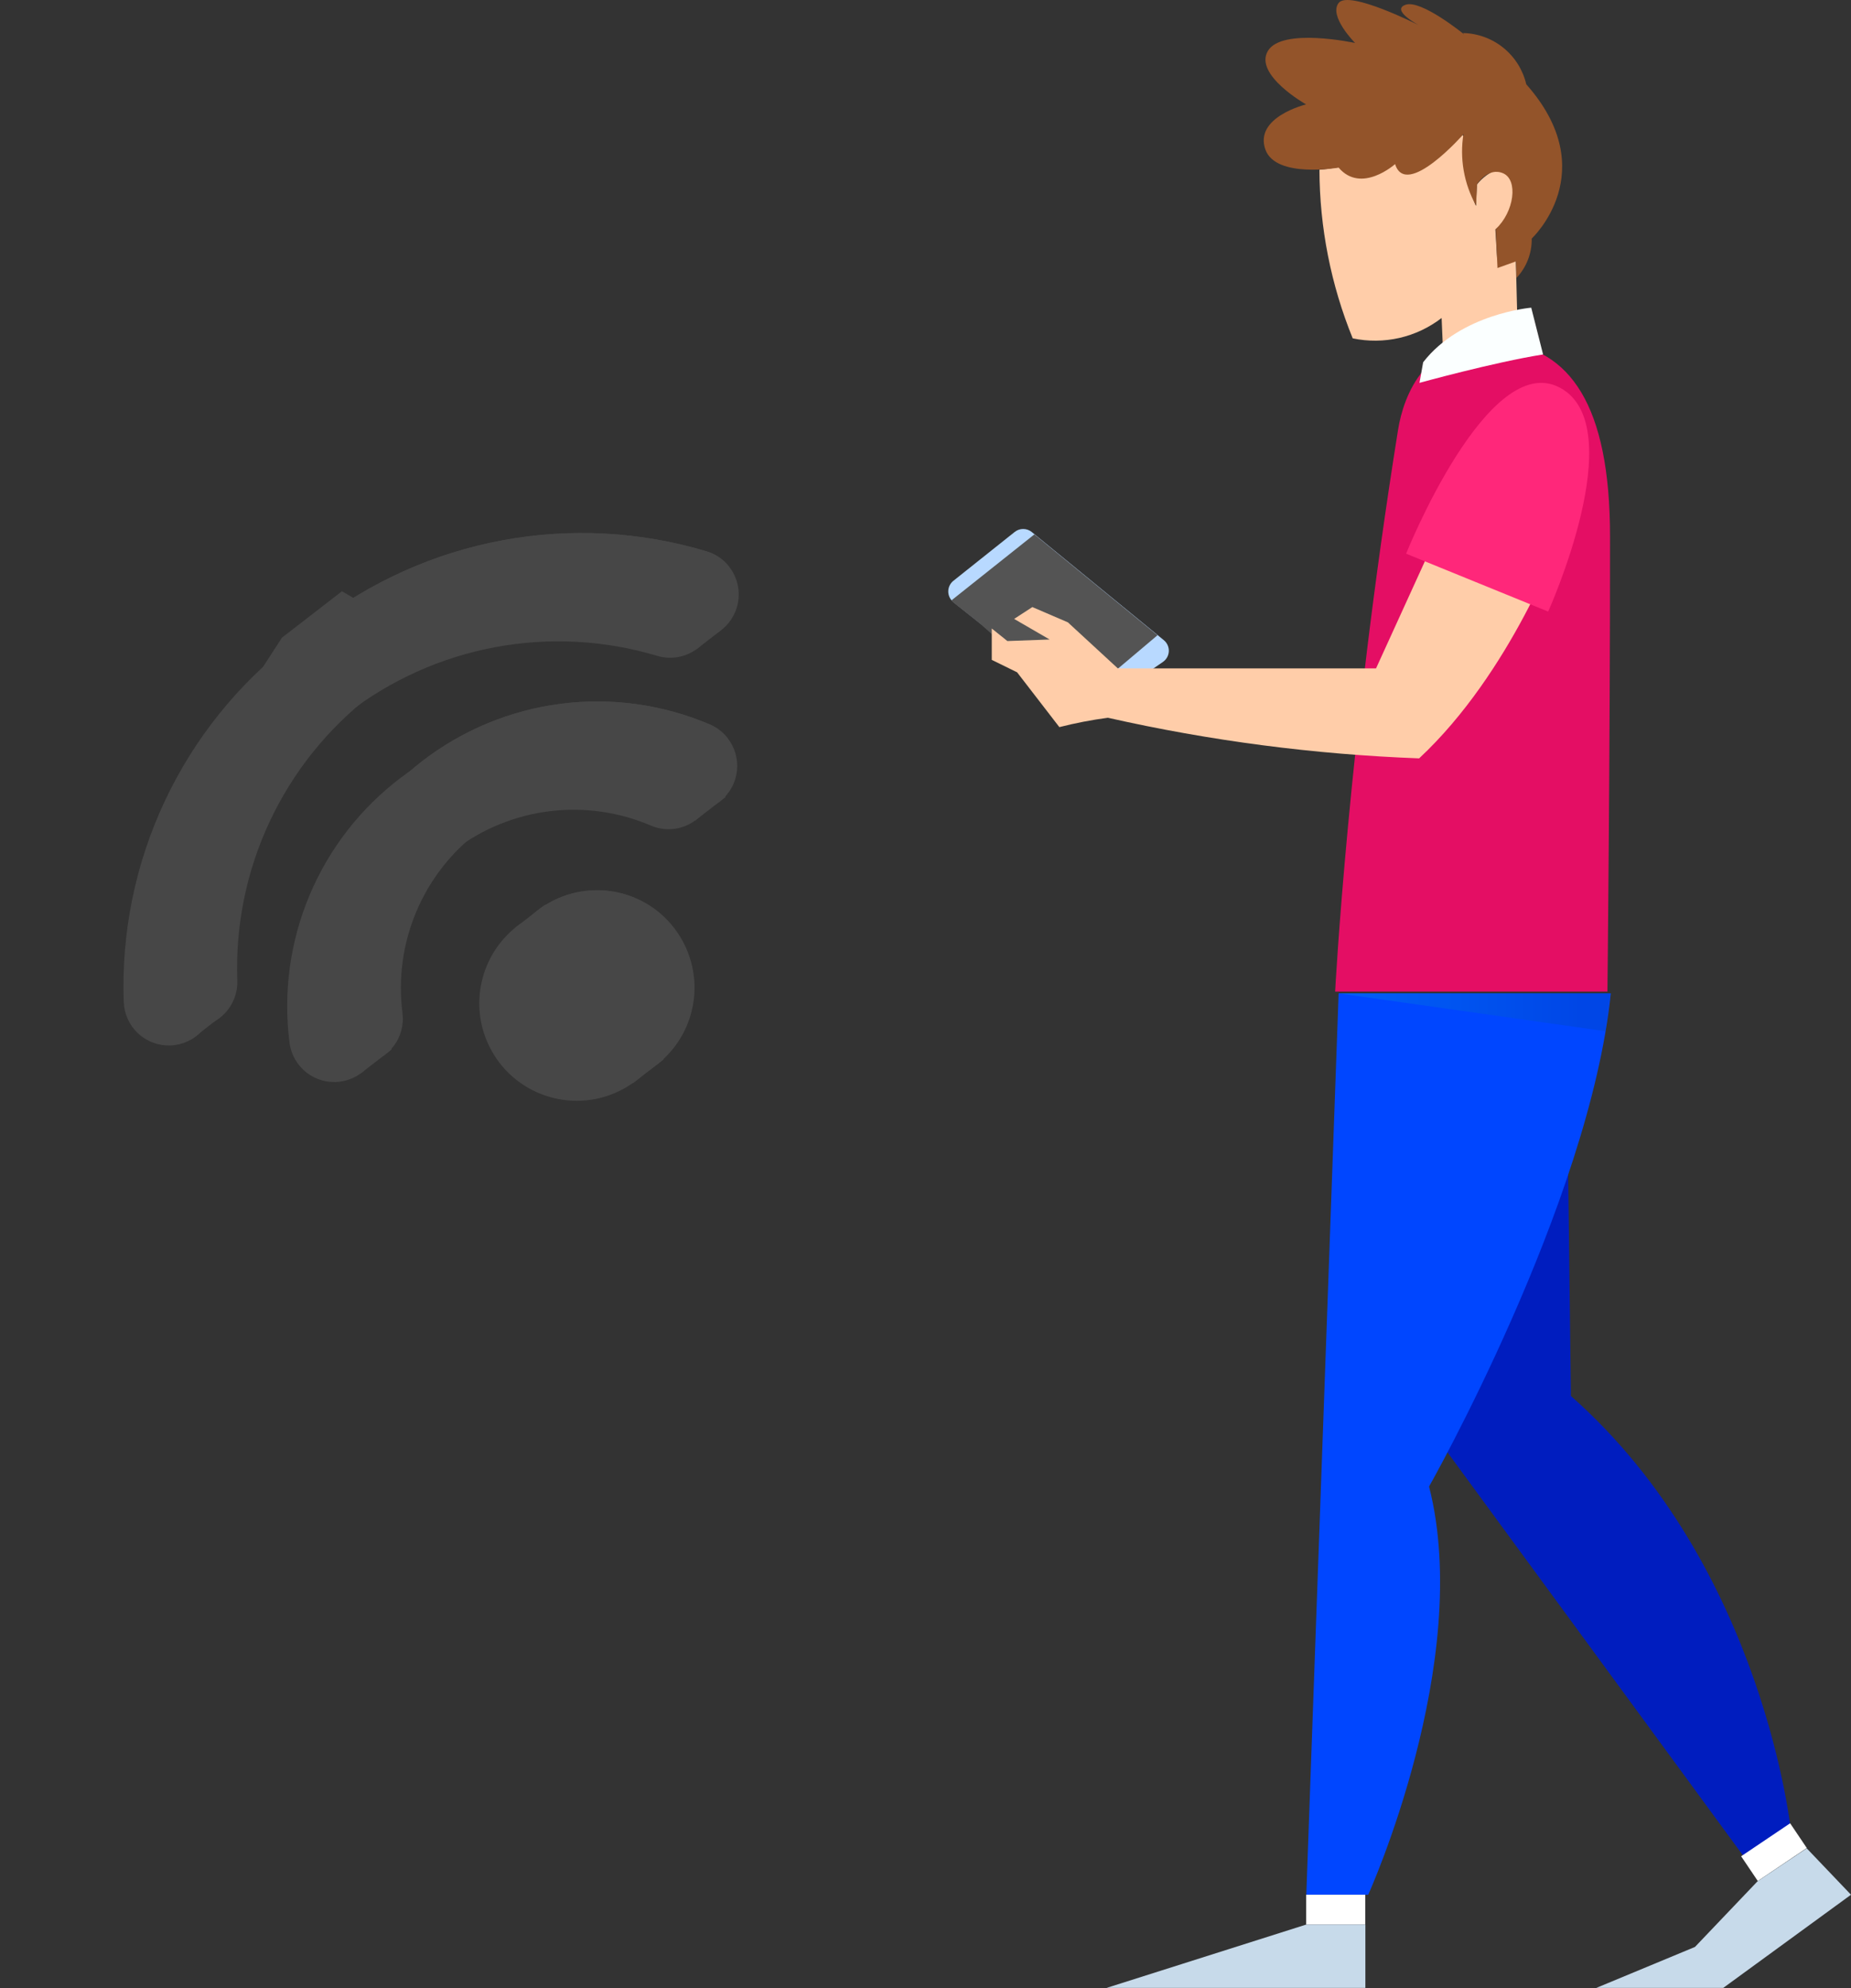 <svg width="244" height="262" viewBox="0 0 244 262" fill="none" xmlns="http://www.w3.org/2000/svg">
<rect x="0" y="0" width="244" height="262" fill="#333333" stroke="none"/>
<path d="M211.893 130.66H176C176 130.66 177.701 97.792 184.302 56.579C185.02 52.18 187.938 44.099 197.895 45.082C206.915 46.002 212.236 53.303 212.236 70.696C212.252 98.385 211.893 130.66 211.893 130.66Z" fill="#E40E64"/>
<path d="M188.381 188.067L229.736 244.459L236.135 241.666C236.135 241.666 232.686 206.552 207.077 183.949L206.64 148.382L184.792 167.101" fill="#001DBF"/>
<path d="M176.459 130.895L172.198 249.669H180.36C180.36 249.669 194.265 218.954 188.381 195.882C188.381 195.882 209.496 158.6 212.336 130.895H176.459Z" fill="#0046FF"/>
<path style="mix-blend-mode:multiply" opacity="0.29" d="M176.458 130.895L211.649 135.887L212.336 130.895" fill="url(#paint0_linear_17_38)"/>
<path d="M173.93 22.37C173.953 29.987 175.442 37.529 178.315 44.584C180.347 45.011 182.447 44.992 184.47 44.529C186.494 44.066 188.392 43.169 190.035 41.901L190.301 48.14L200.101 45.457L199.789 33.196L197.354 34.085L197.12 30.232C198.018 29.566 198.707 28.656 199.105 27.612C199.503 26.567 199.594 25.43 199.367 24.336C198.587 20.467 195.326 23.4 194.686 24.336L194.561 27.143C194.561 27.143 192.251 22.323 194.342 19.531L190.769 15.538C185.95 19.42 180.093 21.796 173.93 22.37Z" fill="#FFCDA9"/>
<path d="M201.194 11.107C200.752 9.219 199.695 7.532 198.189 6.309C196.684 5.087 194.815 4.398 192.876 4.353C194.436 9.111 191.752 13.712 190.348 18.392L192.923 17.612C192.389 20.865 192.972 24.202 194.577 27.081L194.702 24.273C194.702 24.273 196.153 21.964 198.151 22.838C200.148 23.712 199.617 27.908 197.167 30.185L197.401 35.318L199.836 34.444L199.914 36.612C201.229 35.212 201.945 33.354 201.912 31.433C201.912 31.433 211.4 22.635 201.194 11.107Z" fill="#93542A"/>
<path d="M192.923 17.675C192.923 17.675 185.354 26.301 183.903 21.621C183.903 21.621 179.455 25.599 176.459 22.089C176.459 22.089 168.219 23.54 166.814 19.734C165.254 15.428 172.167 13.759 172.167 13.759C172.167 13.759 165.285 9.875 167.126 6.724C168.968 3.573 178.628 5.663 178.628 5.663C178.628 5.663 175.117 2.138 176.459 0.391C177.801 -1.357 187.039 3.323 187.039 3.323C187.039 3.323 183.263 1.327 185.292 0.625C187.32 -0.077 192.876 4.431 192.876 4.431L195.279 7.66L194.577 16.224L192.923 17.675Z" fill="#93542A"/>
<path d="M203.41 46.705L201.849 40.543C201.849 40.543 192.564 41.323 187.601 47.734L187.117 50.449C187.117 50.449 196.933 47.734 203.41 46.705Z" fill="#FBFFFF"/>
<path d="M179.97 249.669H172.183V253.6H179.97V249.669Z" fill="white"/>
<path d="M235.977 240.253L229.518 244.601L231.714 247.861L238.173 243.513L235.977 240.253Z" fill="white"/>
<path d="M179.985 253.6V261.946H145.871L172.182 253.6H179.985Z" fill="#C7DAEA"/>
<path d="M238.163 243.554L244 249.669L227.161 261.945H210.432L223.432 256.548L231.687 247.89L238.163 243.554Z" fill="#C7DAEA"/>
<path d="M131.67 84.097L125.677 79.339C125.466 79.171 125.296 78.958 125.178 78.715C125.061 78.471 125 78.205 125 77.935C125 77.665 125.061 77.399 125.178 77.156C125.296 76.913 125.466 76.699 125.677 76.531L133.746 70.104C134.065 69.845 134.465 69.703 134.877 69.703C135.289 69.703 135.689 69.845 136.008 70.104L153.424 84.362C153.64 84.54 153.81 84.765 153.923 85.02C154.036 85.276 154.087 85.554 154.073 85.832C154.06 86.111 153.981 86.383 153.844 86.626C153.707 86.869 153.515 87.076 153.284 87.232L147.042 91.522" fill="#B8D9FF"/>
<path d="M152.582 83.707L136.352 70.416L125.428 79.105C125.428 79.105 125.521 79.277 125.615 79.339L129.173 82.163L141.47 93.082L152.582 83.707Z" fill="#545454"/>
<path d="M146.043 94.579C143.888 94.865 141.752 95.277 139.645 95.812L134.074 88.589L130.734 86.951V82.818L132.794 84.471L138.365 84.268L133.683 81.554L136.087 79.994L140.768 82.006L147.354 88.075H181.39L191.596 65.705L205.641 70.868C205.641 70.868 199.243 88.589 187.071 99.93C173.259 99.415 159.525 97.623 146.043 94.579Z" fill="#FFCDA9"/>
<path d="M185.354 72.959L204.08 80.587C204.08 80.587 215.129 56.174 205.641 51.089C196.153 46.004 185.354 72.959 185.354 72.959Z" fill="#FF277A"/>
<g opacity="0.1">
<path d="M87.319 126.044C83.922 119.815 76.116 117.521 69.883 120.921C63.65 124.32 61.351 132.127 64.747 138.356C68.143 144.586 75.949 146.88 82.182 143.48C88.415 140.08 90.715 132.274 87.319 126.044Z" fill="white"/>
<path d="M91.977 85.429C91.23 86.008 90.356 86.399 89.427 86.572C88.499 86.745 87.542 86.694 86.638 86.423C79.722 84.349 72.41 83.955 65.309 85.272C58.208 86.59 51.523 89.582 45.808 94C40.093 98.417 35.514 104.133 32.449 110.674C29.385 117.214 27.925 124.389 28.19 131.604C28.218 132.384 28.093 133.161 27.82 133.892C27.548 134.624 27.135 135.294 26.604 135.866C25.531 137.02 24.043 137.702 22.468 137.76C21.689 137.789 20.911 137.664 20.18 137.392C19.449 137.121 18.778 136.708 18.207 136.177C17.053 135.105 16.373 133.618 16.315 132.044C15.98 122.941 17.821 113.889 21.686 105.638C25.551 97.387 31.328 90.176 38.538 84.603C45.747 79.029 54.182 75.255 63.14 73.594C72.099 71.932 81.323 72.431 90.047 75.049C91.093 75.362 92.032 75.957 92.762 76.769C93.491 77.582 93.982 78.579 94.181 79.653C94.379 80.727 94.278 81.834 93.888 82.854C93.498 83.874 92.834 84.767 91.969 85.435L91.977 85.429Z" fill="white"/>
<path d="M27.458 129.582L22.529 133.392L25.266 136.932L29.078 133.985L27.458 129.582Z" fill="white"/>
<path d="M91.774 108.015C90.937 108.666 89.941 109.081 88.89 109.217C87.839 109.352 86.77 109.204 85.796 108.788C81.604 106.993 77.01 106.338 72.482 106.891C67.953 107.444 63.651 109.185 60.011 111.936C56.37 114.688 53.522 118.352 51.755 122.558C49.987 126.764 49.364 131.362 49.947 135.885C50.147 137.447 49.719 139.025 48.756 140.272C47.793 141.518 46.374 142.332 44.812 142.534C43.25 142.735 41.672 142.308 40.425 141.346C39.179 140.384 38.366 138.966 38.166 137.404C37.316 130.805 38.226 124.098 40.805 117.962C43.384 111.826 47.539 106.48 52.849 102.465C58.159 98.451 64.436 95.911 71.042 95.103C77.649 94.295 84.35 95.248 90.467 97.865C91.418 98.272 92.246 98.92 92.87 99.745C93.493 100.57 93.89 101.544 94.021 102.57C94.152 103.596 94.013 104.638 93.618 105.594C93.223 106.551 92.585 107.387 91.767 108.021L91.774 108.015Z" fill="white"/>
<path d="M48.908 134.735L44.876 137.852L47.612 141.392L51.644 138.275L48.908 134.735Z" fill="white"/>
<path d="M92.904 101.487L88.873 104.603L91.609 108.143L95.641 105.027L92.904 101.487Z" fill="white"/>
<path d="M71.859 119.199L67.827 122.316L70.564 125.856L74.595 122.739L71.859 119.199Z" fill="white"/>
<path d="M84.754 136.055L80.723 139.172L83.459 142.712L87.491 139.595L84.754 136.055Z" fill="white"/>
<path d="M93.123 78.879L89.091 81.996L91.827 85.536L95.069 83.03L93.123 78.879Z" fill="white"/>
<path d="M70.842 119.99C68.83 121.545 67.324 123.661 66.515 126.071C65.706 128.481 65.629 131.076 66.295 133.529C66.961 135.981 68.339 138.18 70.256 139.849C72.172 141.517 74.541 142.579 77.062 142.901C79.584 143.223 82.144 142.79 84.42 141.657C86.697 140.524 88.586 138.742 89.85 136.536C91.114 134.33 91.695 131.799 91.521 129.264C91.346 126.728 90.424 124.302 88.87 122.292C86.786 119.596 83.716 117.839 80.335 117.407C76.954 116.976 73.539 117.905 70.842 119.99ZM55.632 100.314C50.431 104.354 46.372 109.678 43.854 115.762C41.337 121.846 40.447 128.48 41.274 135.01C41.474 136.572 42.287 137.99 43.534 138.952C44.78 139.914 46.358 140.341 47.92 140.139C49.483 139.938 50.901 139.124 51.864 137.878C52.827 136.631 53.255 135.053 53.055 133.491C52.472 128.968 53.096 124.37 54.863 120.164C56.63 115.958 59.479 112.294 63.119 109.542C66.759 106.791 71.061 105.05 75.59 104.497C80.118 103.944 84.712 104.598 88.904 106.394C90.354 107.011 91.99 107.028 93.453 106.44C94.915 105.852 96.085 104.707 96.704 103.257C97.323 101.808 97.34 100.172 96.753 98.71C96.166 97.248 95.022 96.08 93.572 95.462C87.39 92.823 80.615 91.882 73.946 92.735C67.277 93.588 60.955 96.204 55.632 100.314ZM93.142 72.648C84.418 70.03 75.193 69.532 66.235 71.194C57.276 72.855 48.842 76.629 41.632 82.203C34.422 87.776 28.645 94.988 24.779 103.239C20.914 111.49 19.073 120.542 19.408 129.645C19.465 131.219 20.146 132.706 21.3 133.778C22.454 134.85 23.987 135.419 25.561 135.361C27.136 135.303 28.623 134.622 29.696 133.467C30.769 132.313 31.34 130.78 31.282 129.205C31.018 121.99 32.478 114.815 35.542 108.275C38.606 101.735 43.186 96.019 48.901 91.601C54.615 87.183 61.301 84.191 68.402 82.874C75.503 81.556 82.815 81.951 89.731 84.024C91.24 84.477 92.867 84.311 94.254 83.563C95.642 82.815 96.676 81.548 97.129 80.038C97.582 78.529 97.417 76.902 96.671 75.516C95.924 74.129 94.657 73.096 93.147 72.644L93.142 72.648Z" fill="white"/>
<g style="mix-blend-mode:multiply">
<path d="M33.026 90.426C33.026 90.426 40.935 89.923 46.938 84.253C46.938 84.253 53.312 87.691 58.206 85.947C50.112 80.775 45.073 77.912 45.073 77.912L37.172 84.019" fill="white"/>
</g>
<path d="M82.717 135.352C85.59 133.131 86.119 129.004 83.9 126.133C81.681 123.262 77.553 122.735 74.681 124.956C71.808 127.177 71.278 131.304 73.497 134.175C75.716 137.046 79.844 137.573 82.717 135.352Z" fill="white"/>
<path d="M19.645 129.95C19.309 120.848 21.151 111.795 25.016 103.544C28.881 95.293 34.658 88.081 41.868 82.508C49.078 76.935 57.512 73.16 66.471 71.499C75.43 69.837 84.654 70.335 93.379 72.953C94.489 73.284 95.477 73.936 96.219 74.826C95.46 73.787 94.381 73.025 93.148 72.655C84.424 70.037 75.2 69.539 66.241 71.201C57.282 72.862 48.848 76.637 41.638 82.21C34.428 87.783 28.651 94.995 24.786 103.246C20.921 111.497 19.079 120.55 19.414 129.652C19.462 130.938 19.928 132.174 20.742 133.171C20.067 132.229 19.686 131.108 19.645 129.95Z" fill="white"/>
<path d="M55.631 100.313C50.431 104.354 46.372 109.678 43.854 115.762C41.337 121.846 40.447 128.48 41.274 135.01C41.413 136.099 41.855 137.128 42.548 137.98C41.988 137.192 41.632 136.277 41.512 135.318C40.662 128.719 41.572 122.01 44.151 115.874C46.729 109.737 50.884 104.391 56.195 100.376C61.506 96.361 67.783 93.821 74.39 93.014C80.997 92.206 87.699 93.16 93.816 95.778C94.678 96.147 95.439 96.716 96.039 97.436C95.411 96.57 94.561 95.891 93.578 95.469C87.396 92.829 80.62 91.886 73.95 92.737C67.279 93.589 60.956 96.204 55.631 100.313Z" fill="white"/>
<path d="M70.842 119.99C68.144 122.075 66.385 125.146 65.951 128.526C65.517 131.907 66.444 135.321 68.528 138.017C68.567 138.067 68.606 138.118 68.646 138.169C66.562 135.474 65.636 132.061 66.07 128.682C66.503 125.302 68.262 122.232 70.959 120.147C73.656 118.062 77.07 117.134 80.45 117.565C83.83 117.997 86.9 119.753 88.983 122.448C88.944 122.397 88.904 122.347 88.865 122.296C86.782 119.601 83.713 117.844 80.333 117.412C76.953 116.979 73.539 117.907 70.842 119.99Z" fill="white"/>
</g>
<defs>
<linearGradient id="paint0_linear_17_38" x1="155.812" y1="133.391" x2="208.575" y2="133.391" gradientUnits="userSpaceOnUse">
<stop stop-color="#00BBFF"/>
<stop offset="0.15" stop-color="#00B3F9"/>
<stop offset="0.38" stop-color="#009CE8"/>
<stop offset="0.68" stop-color="#0076CC"/>
<stop offset="1" stop-color="#0045A8"/>
</linearGradient>
</defs>
</svg>
